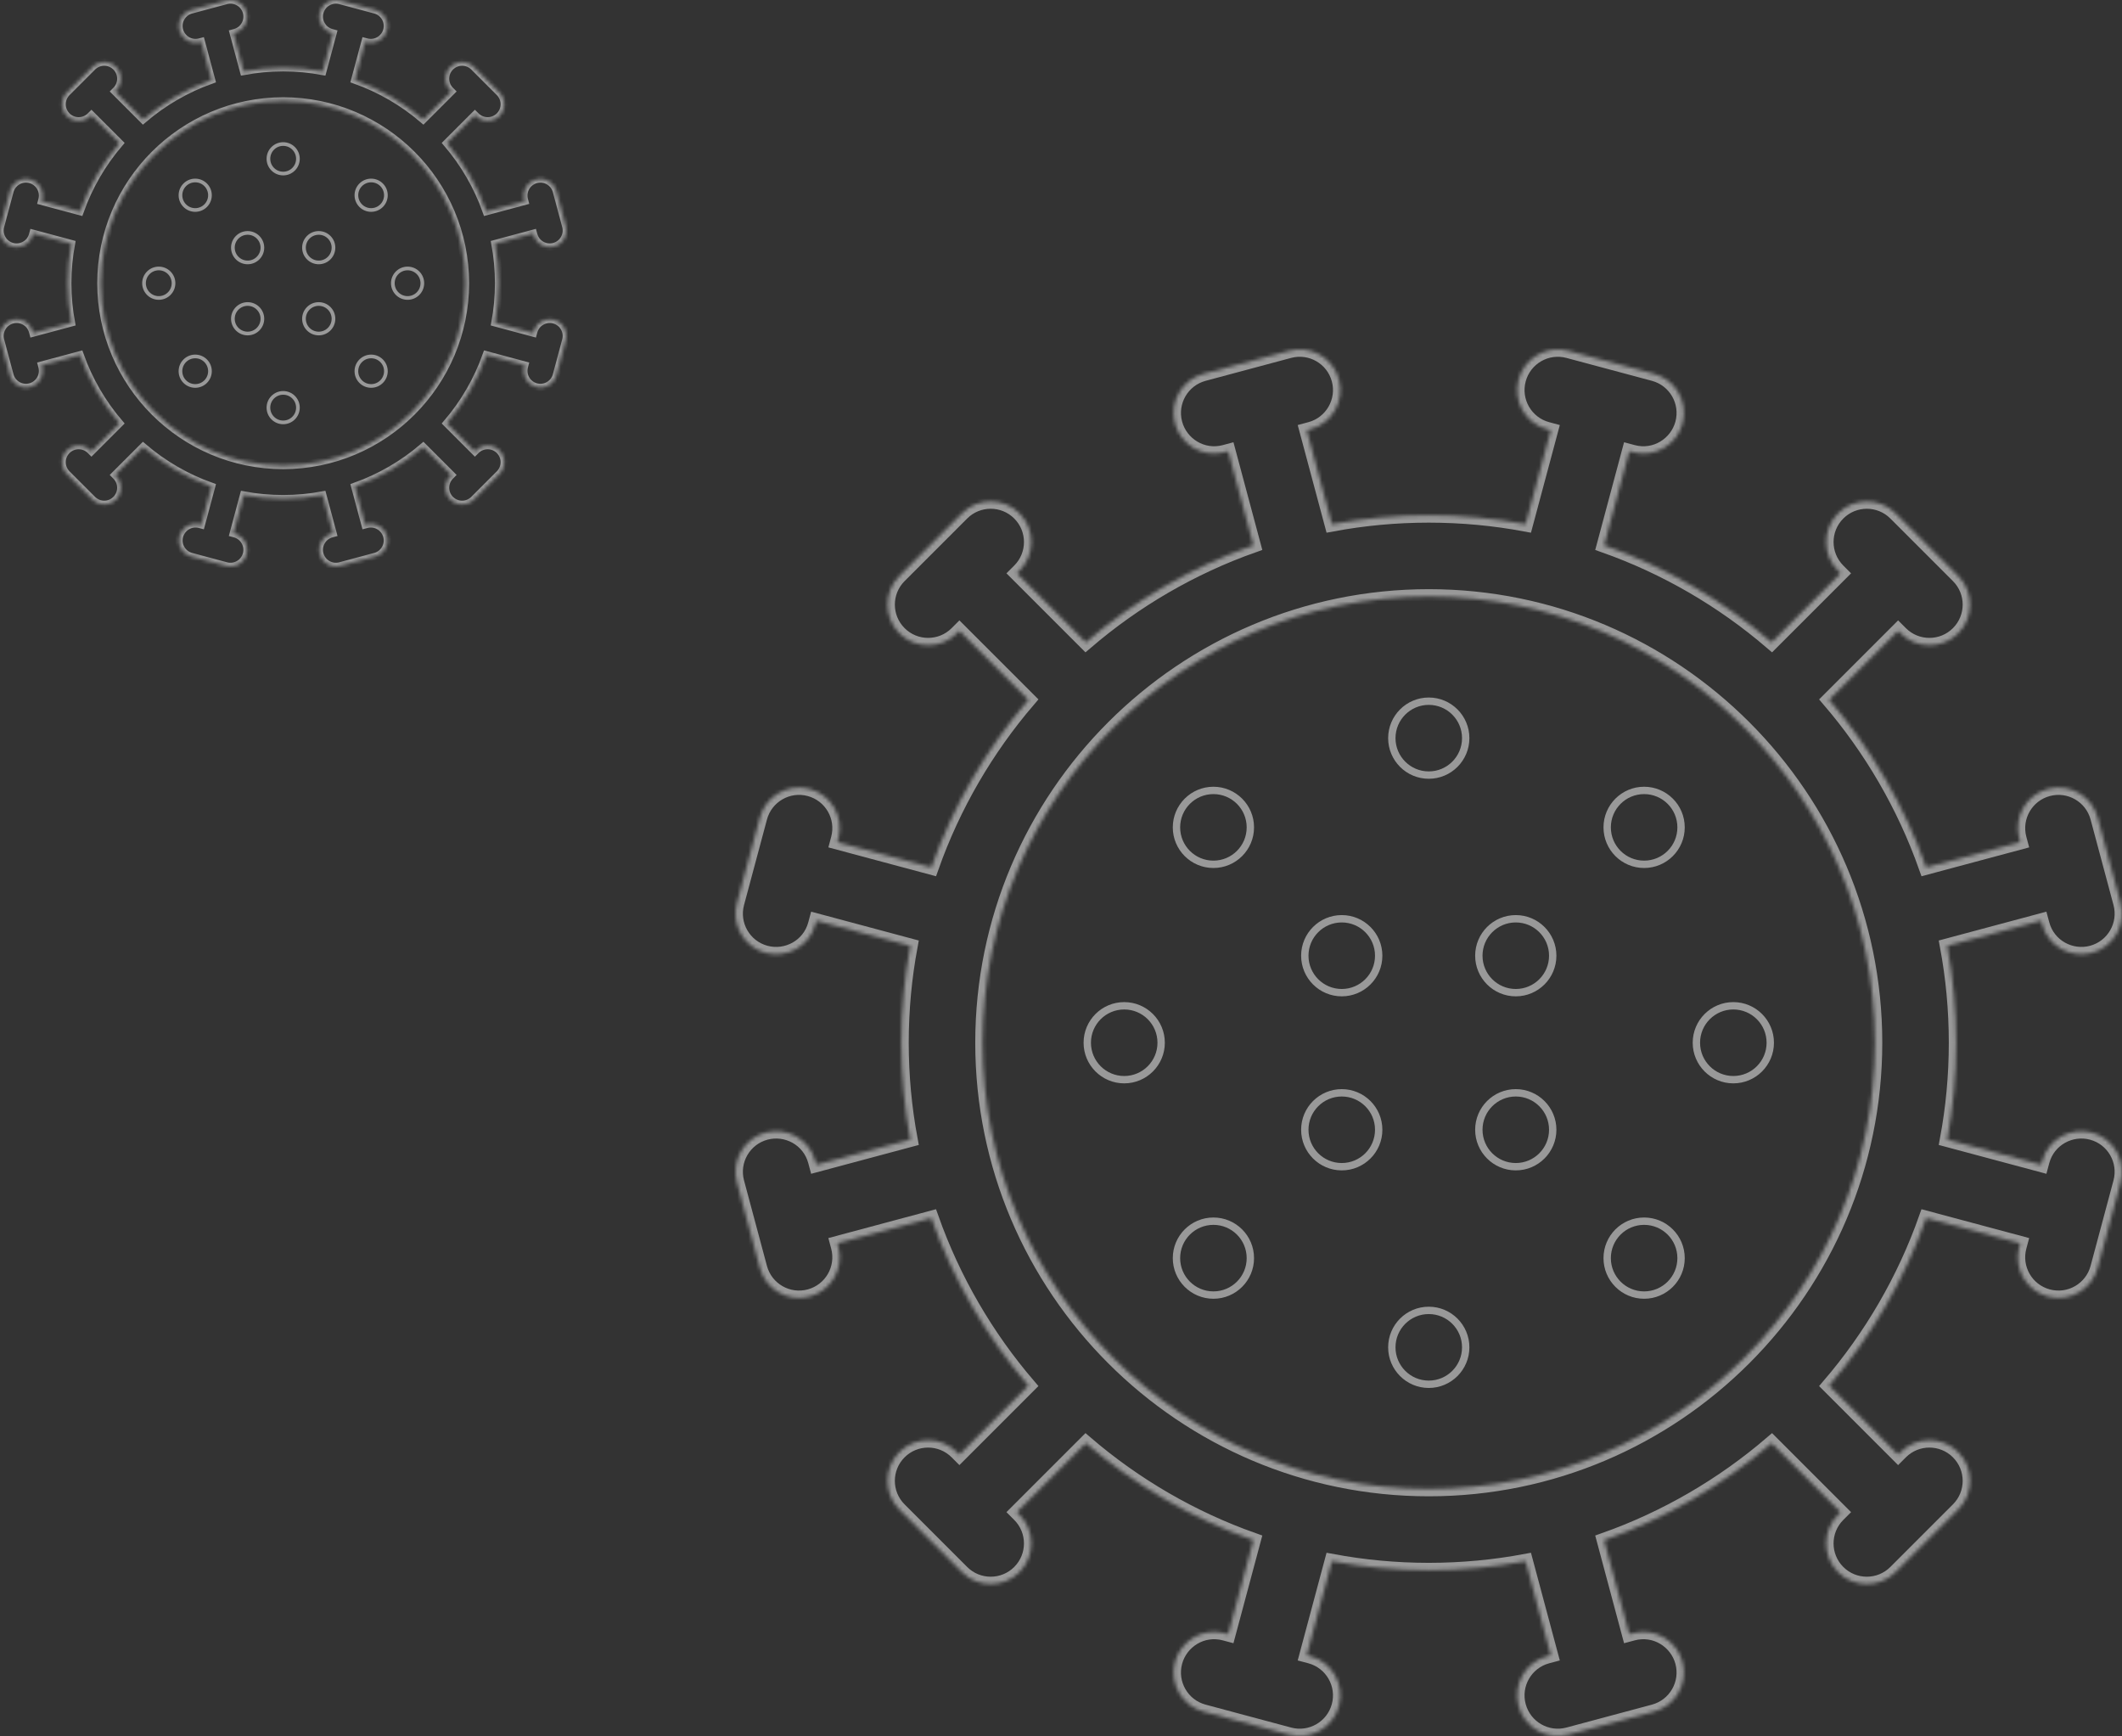 <svg width="577" height="472" viewBox="0 0 577 472" fill="none" xmlns="http://www.w3.org/2000/svg">
<rect x="0" y="0" width="577" height="472" fill="#333333" stroke="none"/>
<mask id="path-1-inside-1" fill="white">
<path d="M568.812 307.921C563.128 306.397 556.919 309.633 555.285 315.73L555.03 316.684L529.473 309.837C531.065 301.296 531.906 292.495 531.906 283.5C531.906 274.504 531.065 265.702 529.473 257.16L555.029 250.313L555.285 251.267C556.919 257.364 563.128 260.601 568.812 259.076C574.704 257.498 578.201 251.441 576.621 245.549L570.393 222.304C568.813 216.412 562.761 212.914 556.866 214.495C550.973 216.073 547.477 222.13 549.056 228.022L549.312 228.976L523.748 235.826C517.791 218.977 508.774 203.564 497.362 190.259L516.124 171.497L516.823 172.195C521.135 176.508 528.13 176.51 532.443 172.195C536.756 167.882 536.756 160.889 532.443 156.576L515.426 139.559C511.114 135.246 504.12 135.246 499.807 139.559C495.493 143.872 495.493 150.865 499.807 155.179L500.505 155.878L481.743 174.639C468.437 163.226 453.022 154.209 436.173 148.253L443.022 122.69L443.977 122.946C450.099 124.587 455.989 120.79 457.504 115.136C459.082 109.244 455.586 103.188 449.694 101.609L426.449 95.381C420.556 93.801 414.5 97.299 412.922 103.19C411.343 109.082 414.839 115.139 420.732 116.717L421.686 116.973L414.838 142.529C406.297 140.937 397.496 140.097 388.501 140.097C379.506 140.097 370.705 140.937 362.164 142.529L355.316 116.973L356.27 116.717C362.162 115.139 365.659 109.082 364.08 103.19C362.502 97.297 356.446 93.8 350.553 95.379L327.308 101.608C321.416 103.187 317.92 109.243 319.499 115.135C321.013 120.789 326.904 124.586 333.026 122.945L333.98 122.689L340.829 148.251C323.98 154.208 308.566 163.225 295.26 174.638L276.497 155.876L277.196 155.177C281.509 150.864 281.509 143.871 277.196 139.558C272.883 135.244 265.89 135.244 261.576 139.558L244.56 156.574C240.246 160.888 240.246 167.88 244.56 172.194C248.873 176.508 255.867 176.507 260.179 172.194L260.878 171.495L279.641 190.258C268.228 203.563 259.212 218.977 253.255 235.825L227.691 228.974L227.947 228.02C229.525 222.128 226.029 216.072 220.137 214.493C214.242 212.913 208.189 216.41 206.61 222.303L200.38 245.55C198.801 251.442 202.297 257.498 208.189 259.077C213.874 260.601 220.083 257.364 221.716 251.268L221.972 250.313L247.528 257.161C245.937 265.703 245.095 274.505 245.095 283.5C245.095 292.495 245.936 301.297 247.528 309.837L221.971 316.685L221.716 315.731C220.082 309.633 213.872 306.397 208.189 307.921C202.296 309.5 198.8 315.556 200.379 321.449L206.608 344.694C208.187 350.586 214.24 354.083 220.135 352.503C226.027 350.925 229.523 344.868 227.944 338.976L227.689 338.022L253.251 331.173C259.208 348.022 268.224 363.436 279.638 376.742L260.875 395.505L260.176 394.806C255.864 390.493 248.87 390.492 244.557 394.806C240.243 399.119 240.243 406.112 244.557 410.426L261.573 427.442C265.886 431.756 272.88 431.756 277.193 427.442C281.506 423.129 281.506 416.136 277.193 411.823L276.494 411.124L295.257 392.362C308.563 403.775 323.977 412.792 340.827 418.749L333.977 444.311L333.023 444.055C326.901 442.415 321.01 446.211 319.496 451.865C317.917 457.757 321.413 463.813 327.305 465.392L350.551 471.621C356.443 473.2 362.5 469.703 364.078 463.811C365.656 457.919 362.16 451.863 356.268 450.284L355.314 450.029L362.162 424.472C370.702 426.064 379.504 426.905 388.499 426.905C397.494 426.905 406.295 426.064 414.836 424.472L421.684 450.029L420.729 450.284C414.837 451.863 411.341 457.919 412.92 463.811C414.498 469.703 420.554 473.2 426.447 471.621L449.692 465.392C455.584 463.813 459.08 457.757 457.502 451.865C455.987 446.211 450.096 442.414 443.974 444.055L443.02 444.311L436.171 418.749C453.02 412.792 468.435 403.775 481.741 392.362L500.503 411.124L499.804 411.823C495.491 416.136 495.491 423.129 499.804 427.442C504.117 431.756 511.111 431.756 515.424 427.442L532.441 410.426C536.754 406.112 536.754 399.119 532.441 394.806C528.127 390.492 521.133 390.493 516.821 394.806L516.122 395.505L497.36 376.742C508.773 363.436 517.79 348.022 523.746 331.173L549.309 338.022L549.053 338.976C547.474 344.868 550.97 350.925 556.863 352.503C562.758 354.083 568.811 350.586 570.39 344.694L576.618 321.449C578.201 315.556 574.705 309.499 568.812 307.921V307.921ZM388.501 404.816C321.608 404.816 267.185 350.394 267.185 283.5C267.185 216.607 321.608 162.185 388.501 162.185C455.394 162.185 509.816 216.607 509.816 283.5C509.816 350.394 455.394 404.816 388.501 404.816Z"/>
</mask>
<path d="M568.812 307.921C563.128 306.397 556.919 309.633 555.285 315.73L555.03 316.684L529.473 309.837C531.065 301.296 531.906 292.495 531.906 283.5C531.906 274.504 531.065 265.702 529.473 257.16L555.029 250.313L555.285 251.267C556.919 257.364 563.128 260.601 568.812 259.076C574.704 257.498 578.201 251.441 576.621 245.549L570.393 222.304C568.813 216.412 562.761 212.914 556.866 214.495C550.973 216.073 547.477 222.13 549.056 228.022L549.312 228.976L523.748 235.826C517.791 218.977 508.774 203.564 497.362 190.259L516.124 171.497L516.823 172.195C521.135 176.508 528.13 176.51 532.443 172.195C536.756 167.882 536.756 160.889 532.443 156.576L515.426 139.559C511.114 135.246 504.12 135.246 499.807 139.559C495.493 143.872 495.493 150.865 499.807 155.179L500.505 155.878L481.743 174.639C468.437 163.226 453.022 154.209 436.173 148.253L443.022 122.69L443.977 122.946C450.099 124.587 455.989 120.79 457.504 115.136C459.082 109.244 455.586 103.188 449.694 101.609L426.449 95.381C420.556 93.801 414.5 97.299 412.922 103.19C411.343 109.082 414.839 115.139 420.732 116.717L421.686 116.973L414.838 142.529C406.297 140.937 397.496 140.097 388.501 140.097C379.506 140.097 370.705 140.937 362.164 142.529L355.316 116.973L356.27 116.717C362.162 115.139 365.659 109.082 364.08 103.19C362.502 97.297 356.446 93.8 350.553 95.379L327.308 101.608C321.416 103.187 317.92 109.243 319.499 115.135C321.013 120.789 326.904 124.586 333.026 122.945L333.98 122.689L340.829 148.251C323.98 154.208 308.566 163.225 295.26 174.638L276.497 155.876L277.196 155.177C281.509 150.864 281.509 143.871 277.196 139.558C272.883 135.244 265.89 135.244 261.576 139.558L244.56 156.574C240.246 160.888 240.246 167.88 244.56 172.194C248.873 176.508 255.867 176.507 260.179 172.194L260.878 171.495L279.641 190.258C268.228 203.563 259.212 218.977 253.255 235.825L227.691 228.974L227.947 228.02C229.525 222.128 226.029 216.072 220.137 214.493C214.242 212.913 208.189 216.41 206.61 222.303L200.38 245.55C198.801 251.442 202.297 257.498 208.189 259.077C213.874 260.601 220.083 257.364 221.716 251.268L221.972 250.313L247.528 257.161C245.937 265.703 245.095 274.505 245.095 283.5C245.095 292.495 245.936 301.297 247.528 309.837L221.971 316.685L221.716 315.731C220.082 309.633 213.872 306.397 208.189 307.921C202.296 309.5 198.8 315.556 200.379 321.449L206.608 344.694C208.187 350.586 214.24 354.083 220.135 352.503C226.027 350.925 229.523 344.868 227.944 338.976L227.689 338.022L253.251 331.173C259.208 348.022 268.224 363.436 279.638 376.742L260.875 395.505L260.176 394.806C255.864 390.493 248.87 390.492 244.557 394.806C240.243 399.119 240.243 406.112 244.557 410.426L261.573 427.442C265.886 431.756 272.88 431.756 277.193 427.442C281.506 423.129 281.506 416.136 277.193 411.823L276.494 411.124L295.257 392.362C308.563 403.775 323.977 412.792 340.827 418.749L333.977 444.311L333.023 444.055C326.901 442.415 321.01 446.211 319.496 451.865C317.917 457.757 321.413 463.813 327.305 465.392L350.551 471.621C356.443 473.2 362.5 469.703 364.078 463.811C365.656 457.919 362.16 451.863 356.268 450.284L355.314 450.029L362.162 424.472C370.702 426.064 379.504 426.905 388.499 426.905C397.494 426.905 406.295 426.064 414.836 424.472L421.684 450.029L420.729 450.284C414.837 451.863 411.341 457.919 412.92 463.811C414.498 469.703 420.554 473.2 426.447 471.621L449.692 465.392C455.584 463.813 459.08 457.757 457.502 451.865C455.987 446.211 450.096 442.414 443.974 444.055L443.02 444.311L436.171 418.749C453.02 412.792 468.435 403.775 481.741 392.362L500.503 411.124L499.804 411.823C495.491 416.136 495.491 423.129 499.804 427.442C504.117 431.756 511.111 431.756 515.424 427.442L532.441 410.426C536.754 406.112 536.754 399.119 532.441 394.806C528.127 390.492 521.133 390.493 516.821 394.806L516.122 395.505L497.36 376.742C508.773 363.436 517.79 348.022 523.746 331.173L549.309 338.022L549.053 338.976C547.474 344.868 550.97 350.925 556.863 352.503C562.758 354.083 568.811 350.586 570.39 344.694L576.618 321.449C578.201 315.556 574.705 309.499 568.812 307.921V307.921ZM388.501 404.816C321.608 404.816 267.185 350.394 267.185 283.5C267.185 216.607 321.608 162.185 388.501 162.185C455.394 162.185 509.816 216.607 509.816 283.5C509.816 350.394 455.394 404.816 388.501 404.816Z" stroke="white" stroke-opacity="0.5" stroke-width="4" mask="url(#path-1-inside-1)"/>
<path d="M398.546 200.688C398.546 206.235 394.049 210.732 388.501 210.732C382.953 210.732 378.456 206.235 378.456 200.688C378.456 195.14 382.953 190.643 388.501 190.643C394.049 190.643 398.546 195.14 398.546 200.688Z" stroke="white" stroke-opacity="0.5" stroke-width="2"/>
<path d="M398.546 366.313C398.546 371.861 394.049 376.358 388.501 376.358C382.953 376.358 378.456 371.861 378.456 366.313C378.456 360.766 382.953 356.269 388.501 356.269C394.049 356.269 398.546 360.766 398.546 366.313Z" stroke="white" stroke-opacity="0.5" stroke-width="2"/>
<path d="M374.885 307.161C374.885 312.708 370.388 317.206 364.84 317.206C359.293 317.206 354.795 312.708 354.795 307.161C354.795 301.613 359.293 297.116 364.84 297.116C370.388 297.116 374.885 301.613 374.885 307.161Z" stroke="white" stroke-opacity="0.5" stroke-width="2"/>
<path d="M422.206 307.161C422.206 312.708 417.708 317.206 412.161 317.206C406.613 317.206 402.116 312.708 402.116 307.161C402.116 301.613 406.613 297.116 412.161 297.116C417.708 297.116 422.206 301.613 422.206 307.161Z" stroke="white" stroke-opacity="0.5" stroke-width="2"/>
<path d="M422.206 259.84C422.206 265.388 417.708 269.885 412.161 269.885C406.613 269.885 402.116 265.388 402.116 259.84C402.116 254.292 406.613 249.795 412.161 249.795C417.708 249.795 422.206 254.292 422.206 259.84Z" stroke="white" stroke-opacity="0.5" stroke-width="2"/>
<path d="M374.885 259.84C374.885 265.388 370.388 269.885 364.84 269.885C359.293 269.885 354.795 265.388 354.795 259.84C354.795 254.292 359.293 249.795 364.84 249.795C370.388 249.795 374.885 254.292 374.885 259.84Z" stroke="white" stroke-opacity="0.5" stroke-width="2"/>
<path d="M481.36 283.5C481.36 289.048 476.863 293.545 471.315 293.545C465.767 293.545 461.27 289.048 461.27 283.5C461.27 277.953 465.767 273.455 471.315 273.455C476.863 273.455 481.36 277.953 481.36 283.5Z" stroke="white" stroke-opacity="0.5" stroke-width="2"/>
<path d="M315.733 283.5C315.733 289.048 311.236 293.545 305.688 293.545C300.14 293.545 295.643 289.048 295.643 283.5C295.643 277.953 300.14 273.455 305.688 273.455C311.236 273.455 315.733 277.953 315.733 283.5Z" stroke="white" stroke-opacity="0.5" stroke-width="2"/>
<path d="M457.103 224.946C457.103 230.494 452.606 234.991 447.058 234.991C441.51 234.991 437.013 230.494 437.013 224.946C437.013 219.399 441.51 214.901 447.058 214.901C452.606 214.901 457.103 219.399 457.103 224.946Z" stroke="white" stroke-opacity="0.5" stroke-width="2"/>
<path d="M339.989 342.061C339.989 347.608 335.492 352.106 329.944 352.106C324.396 352.106 319.899 347.608 319.899 342.061C319.899 336.513 324.396 332.016 329.944 332.016C335.492 332.016 339.989 336.513 339.989 342.061Z" stroke="white" stroke-opacity="0.5" stroke-width="2"/>
<path d="M457.103 342.061C457.103 347.608 452.606 352.106 447.058 352.106C441.51 352.106 437.013 347.608 437.013 342.061C437.013 336.513 441.51 332.016 447.058 332.016C452.606 332.016 457.103 336.513 457.103 342.061Z" stroke="white" stroke-opacity="0.5" stroke-width="2"/>
<path d="M339.989 224.946C339.989 230.494 335.492 234.991 329.944 234.991C324.396 234.991 319.899 230.494 319.899 224.946C319.899 219.399 324.396 214.901 329.944 214.901C335.492 214.901 339.989 219.399 339.989 224.946Z" stroke="white" stroke-opacity="0.5" stroke-width="2"/>
<mask id="path-14-inside-2" fill="white">
<path d="M150.655 86.976C148.333 86.353 145.797 87.675 145.13 90.166L145.025 90.555L134.586 87.758C135.236 84.269 135.58 80.674 135.58 77C135.58 73.325 135.236 69.73 134.586 66.241L145.025 63.443L145.13 63.833C145.797 66.324 148.333 67.646 150.655 67.023C153.062 66.378 154.49 63.904 153.845 61.498L151.301 52.002C150.656 49.595 148.183 48.167 145.775 48.812C143.368 49.457 141.94 51.931 142.585 54.338L142.69 54.728L132.247 57.526C129.814 50.643 126.131 44.347 121.469 38.912L129.133 31.248L129.419 31.533C131.18 33.295 134.037 33.296 135.799 31.533C137.561 29.771 137.561 26.915 135.799 25.153L128.848 18.202C127.086 16.44 124.229 16.44 122.467 18.202C120.705 19.964 120.705 22.82 122.467 24.582L122.753 24.868L115.089 32.532C109.653 27.87 103.357 24.186 96.474 21.753L99.272 11.311L99.662 11.416C102.162 12.086 104.569 10.535 105.187 8.226C105.832 5.819 104.404 3.345 101.997 2.7L92.502 0.156C90.095 -0.49 87.621 0.939 86.976 3.346C86.331 5.752 87.759 8.226 90.166 8.871L90.556 8.976L87.759 19.415C84.27 18.765 80.675 18.421 77 18.421C73.326 18.421 69.731 18.765 66.242 19.415L63.445 8.976L63.835 8.871C66.241 8.226 67.669 5.752 67.025 3.346C66.38 0.938 63.906 -0.49 61.499 0.155L52.004 2.699C49.597 3.344 48.169 5.818 48.814 8.225C49.432 10.535 51.839 12.085 54.34 11.415L54.729 11.311L57.527 21.753C50.644 24.186 44.348 27.869 38.912 32.531L31.248 24.867L31.534 24.582C33.296 22.82 33.296 19.963 31.534 18.201C29.772 16.439 26.915 16.439 25.153 18.201L18.202 25.152C16.44 26.914 16.44 29.771 18.202 31.533C19.964 33.295 22.821 33.294 24.582 31.533L24.868 31.247L32.532 38.912C27.87 44.347 24.187 50.643 21.754 57.525L11.311 54.727L11.416 54.337C12.061 51.93 10.633 49.456 8.226 48.812C5.818 48.166 3.345 49.595 2.7 52.002L0.155 61.498C-0.49 63.905 0.938 66.379 3.345 67.023C5.667 67.646 8.203 66.324 8.871 63.833L8.975 63.444L19.415 66.241C18.765 69.73 18.421 73.326 18.421 77C18.421 80.674 18.764 84.27 19.415 87.758L8.975 90.556L8.871 90.166C8.203 87.675 5.667 86.353 3.345 86.976C0.938 87.621 -0.49 90.095 0.155 92.501L2.699 101.997C3.344 104.404 5.817 105.832 8.225 105.187C10.632 104.542 12.06 102.068 11.415 99.661L11.31 99.272L21.753 96.474C24.186 103.356 27.869 109.653 32.531 115.088L24.867 122.753L24.581 122.467C22.82 120.706 19.963 120.705 18.201 122.467C16.439 124.229 16.439 127.086 18.201 128.848L25.152 135.799C26.914 137.561 29.77 137.561 31.532 135.799C33.294 134.037 33.294 131.18 31.532 129.418L31.247 129.133L38.911 121.469C44.347 126.131 50.643 129.814 57.526 132.247L54.728 142.689L54.338 142.585C51.838 141.915 49.431 143.466 48.813 145.775C48.168 148.182 49.596 150.656 52.003 151.301L61.498 153.845C63.905 154.49 66.379 153.062 67.024 150.655C67.669 148.248 66.24 145.774 63.834 145.129L63.444 145.025L66.241 134.585C69.73 135.236 73.325 135.579 76.999 135.579C80.674 135.579 84.269 135.236 87.758 134.585L90.555 145.025L90.165 145.129C87.758 145.774 86.33 148.248 86.975 150.655C87.62 153.062 90.094 154.49 92.501 153.845L101.996 151.301C104.403 150.656 105.831 148.182 105.186 145.775C104.568 143.465 102.161 141.915 99.661 142.585L99.271 142.689L96.473 132.247C103.356 129.814 109.652 126.131 115.088 121.469L122.752 129.133L122.467 129.418C120.705 131.18 120.705 134.037 122.467 135.799C124.228 137.561 127.085 137.561 128.847 135.799L135.798 128.848C137.56 127.086 137.56 124.229 135.798 122.467C134.036 120.705 131.179 120.706 129.418 122.467L129.132 122.753L121.468 115.088C126.13 109.653 129.813 103.356 132.246 96.474L142.688 99.272L142.584 99.661C141.939 102.068 143.367 104.542 145.774 105.187C148.182 105.832 150.655 104.404 151.3 101.997L153.844 92.501C154.49 90.094 153.062 87.621 150.655 86.976V86.976ZM77 126.556C49.675 126.556 27.445 104.325 27.445 77C27.445 49.675 49.675 27.444 77 27.444C104.325 27.444 126.556 49.675 126.556 77C126.556 104.325 104.325 126.556 77 126.556Z"/>
</mask>
<path d="M150.655 86.976C148.333 86.353 145.797 87.675 145.13 90.166L145.025 90.555L134.586 87.758C135.236 84.269 135.58 80.674 135.58 77C135.58 73.325 135.236 69.73 134.586 66.241L145.025 63.443L145.13 63.833C145.797 66.324 148.333 67.646 150.655 67.023C153.062 66.378 154.49 63.904 153.845 61.498L151.301 52.002C150.656 49.595 148.183 48.167 145.775 48.812C143.368 49.457 141.94 51.931 142.585 54.338L142.69 54.728L132.247 57.526C129.814 50.643 126.131 44.347 121.469 38.912L129.133 31.248L129.419 31.533C131.18 33.295 134.037 33.296 135.799 31.533C137.561 29.771 137.561 26.915 135.799 25.153L128.848 18.202C127.086 16.44 124.229 16.44 122.467 18.202C120.705 19.964 120.705 22.82 122.467 24.582L122.753 24.868L115.089 32.532C109.653 27.87 103.357 24.186 96.474 21.753L99.272 11.311L99.662 11.416C102.162 12.086 104.569 10.535 105.187 8.226C105.832 5.819 104.404 3.345 101.997 2.7L92.502 0.156C90.095 -0.49 87.621 0.939 86.976 3.346C86.331 5.752 87.759 8.226 90.166 8.871L90.556 8.976L87.759 19.415C84.27 18.765 80.675 18.421 77 18.421C73.326 18.421 69.731 18.765 66.242 19.415L63.445 8.976L63.835 8.871C66.241 8.226 67.669 5.752 67.025 3.346C66.38 0.938 63.906 -0.49 61.499 0.155L52.004 2.699C49.597 3.344 48.169 5.818 48.814 8.225C49.432 10.535 51.839 12.085 54.34 11.415L54.729 11.311L57.527 21.753C50.644 24.186 44.348 27.869 38.912 32.531L31.248 24.867L31.534 24.582C33.296 22.82 33.296 19.963 31.534 18.201C29.772 16.439 26.915 16.439 25.153 18.201L18.202 25.152C16.44 26.914 16.44 29.771 18.202 31.533C19.964 33.295 22.821 33.294 24.582 31.533L24.868 31.247L32.532 38.912C27.87 44.347 24.187 50.643 21.754 57.525L11.311 54.727L11.416 54.337C12.061 51.93 10.633 49.456 8.226 48.812C5.818 48.166 3.345 49.595 2.7 52.002L0.155 61.498C-0.49 63.905 0.938 66.379 3.345 67.023C5.667 67.646 8.203 66.324 8.871 63.833L8.975 63.444L19.415 66.241C18.765 69.73 18.421 73.326 18.421 77C18.421 80.674 18.764 84.27 19.415 87.758L8.975 90.556L8.871 90.166C8.203 87.675 5.667 86.353 3.345 86.976C0.938 87.621 -0.49 90.095 0.155 92.501L2.699 101.997C3.344 104.404 5.817 105.832 8.225 105.187C10.632 104.542 12.06 102.068 11.415 99.661L11.31 99.272L21.753 96.474C24.186 103.356 27.869 109.653 32.531 115.088L24.867 122.753L24.581 122.467C22.82 120.706 19.963 120.705 18.201 122.467C16.439 124.229 16.439 127.086 18.201 128.848L25.152 135.799C26.914 137.561 29.77 137.561 31.532 135.799C33.294 134.037 33.294 131.18 31.532 129.418L31.247 129.133L38.911 121.469C44.347 126.131 50.643 129.814 57.526 132.247L54.728 142.689L54.338 142.585C51.838 141.915 49.431 143.466 48.813 145.775C48.168 148.182 49.596 150.656 52.003 151.301L61.498 153.845C63.905 154.49 66.379 153.062 67.024 150.655C67.669 148.248 66.24 145.774 63.834 145.129L63.444 145.025L66.241 134.585C69.73 135.236 73.325 135.579 76.999 135.579C80.674 135.579 84.269 135.236 87.758 134.585L90.555 145.025L90.165 145.129C87.758 145.774 86.33 148.248 86.975 150.655C87.62 153.062 90.094 154.49 92.501 153.845L101.996 151.301C104.403 150.656 105.831 148.182 105.186 145.775C104.568 143.465 102.161 141.915 99.661 142.585L99.271 142.689L96.473 132.247C103.356 129.814 109.652 126.131 115.088 121.469L122.752 129.133L122.467 129.418C120.705 131.18 120.705 134.037 122.467 135.799C124.228 137.561 127.085 137.561 128.847 135.799L135.798 128.848C137.56 127.086 137.56 124.229 135.798 122.467C134.036 120.705 131.179 120.706 129.418 122.467L129.132 122.753L121.468 115.088C126.13 109.653 129.813 103.356 132.246 96.474L142.688 99.272L142.584 99.661C141.939 102.068 143.367 104.542 145.774 105.187C148.182 105.832 150.655 104.404 151.3 101.997L153.844 92.501C154.49 90.094 153.062 87.621 150.655 86.976V86.976ZM77 126.556C49.675 126.556 27.445 104.325 27.445 77C27.445 49.675 49.675 27.444 77 27.444C104.325 27.444 126.556 49.675 126.556 77C126.556 104.325 104.325 126.556 77 126.556Z" stroke="white" stroke-opacity="0.5" stroke-width="2" mask="url(#path-14-inside-2)"/>
<path d="M81.012 43.172C81.012 45.388 79.216 47.184 77 47.184C74.784 47.184 72.988 45.388 72.988 43.172C72.988 40.956 74.784 39.16 77 39.16C79.216 39.16 81.012 40.956 81.012 43.172Z" stroke="white" stroke-opacity="0.5"/>
<path d="M81.012 110.828C81.012 113.044 79.216 114.84 77 114.84C74.784 114.84 72.988 113.044 72.988 110.828C72.988 108.613 74.784 106.817 77 106.817C79.216 106.817 81.012 108.613 81.012 110.828Z" stroke="white" stroke-opacity="0.5"/>
<path d="M71.347 86.665C71.347 88.881 69.551 90.677 67.335 90.677C65.12 90.677 63.324 88.881 63.324 86.665C63.324 84.45 65.12 82.653 67.335 82.653C69.551 82.653 71.347 84.45 71.347 86.665Z" stroke="white" stroke-opacity="0.5"/>
<path d="M90.677 86.665C90.677 88.881 88.881 90.677 86.665 90.677C84.45 90.677 82.654 88.881 82.654 86.665C82.654 84.45 84.45 82.653 86.665 82.653C88.881 82.653 90.677 84.45 90.677 86.665Z" stroke="white" stroke-opacity="0.5"/>
<path d="M90.677 67.335C90.677 69.551 88.881 71.347 86.665 71.347C84.45 71.347 82.654 69.551 82.654 67.335C82.654 65.12 84.45 63.324 86.665 63.324C88.881 63.324 90.677 65.12 90.677 67.335Z" stroke="white" stroke-opacity="0.5"/>
<path d="M71.347 67.335C71.347 69.551 69.551 71.347 67.335 71.347C65.12 71.347 63.324 69.551 63.324 67.335C63.324 65.12 65.12 63.324 67.335 63.324C69.551 63.324 71.347 65.12 71.347 67.335Z" stroke="white" stroke-opacity="0.5"/>
<path d="M114.841 77C114.841 79.216 113.045 81.012 110.829 81.012C108.613 81.012 106.817 79.216 106.817 77C106.817 74.784 108.613 72.988 110.829 72.988C113.045 72.988 114.841 74.784 114.841 77Z" stroke="white" stroke-opacity="0.5"/>
<path d="M47.184 77C47.184 79.216 45.388 81.012 43.172 81.012C40.957 81.012 39.161 79.216 39.161 77C39.161 74.784 40.957 72.988 43.172 72.988C45.388 72.988 47.184 74.784 47.184 77Z" stroke="white" stroke-opacity="0.5"/>
<path d="M104.932 53.082C104.932 55.297 103.136 57.093 100.92 57.093C98.704 57.093 96.908 55.297 96.908 53.082C96.908 50.866 98.704 49.07 100.92 49.07C103.136 49.07 104.932 50.866 104.932 53.082Z" stroke="white" stroke-opacity="0.5"/>
<path d="M57.092 100.921C57.092 103.137 55.296 104.933 53.081 104.933C50.865 104.933 49.069 103.137 49.069 100.921C49.069 98.706 50.865 96.909 53.081 96.909C55.296 96.909 57.092 98.706 57.092 100.921Z" stroke="white" stroke-opacity="0.5"/>
<path d="M104.932 100.921C104.932 103.137 103.136 104.933 100.92 104.933C98.704 104.933 96.908 103.137 96.908 100.921C96.908 98.706 98.704 96.909 100.92 96.909C103.136 96.909 104.932 98.706 104.932 100.921Z" stroke="white" stroke-opacity="0.5"/>
<path d="M57.092 53.082C57.092 55.297 55.296 57.093 53.081 57.093C50.865 57.093 49.069 55.297 49.069 53.082C49.069 50.866 50.865 49.07 53.081 49.07C55.296 49.07 57.092 50.866 57.092 53.082Z" stroke="white" stroke-opacity="0.5"/>
</svg>
